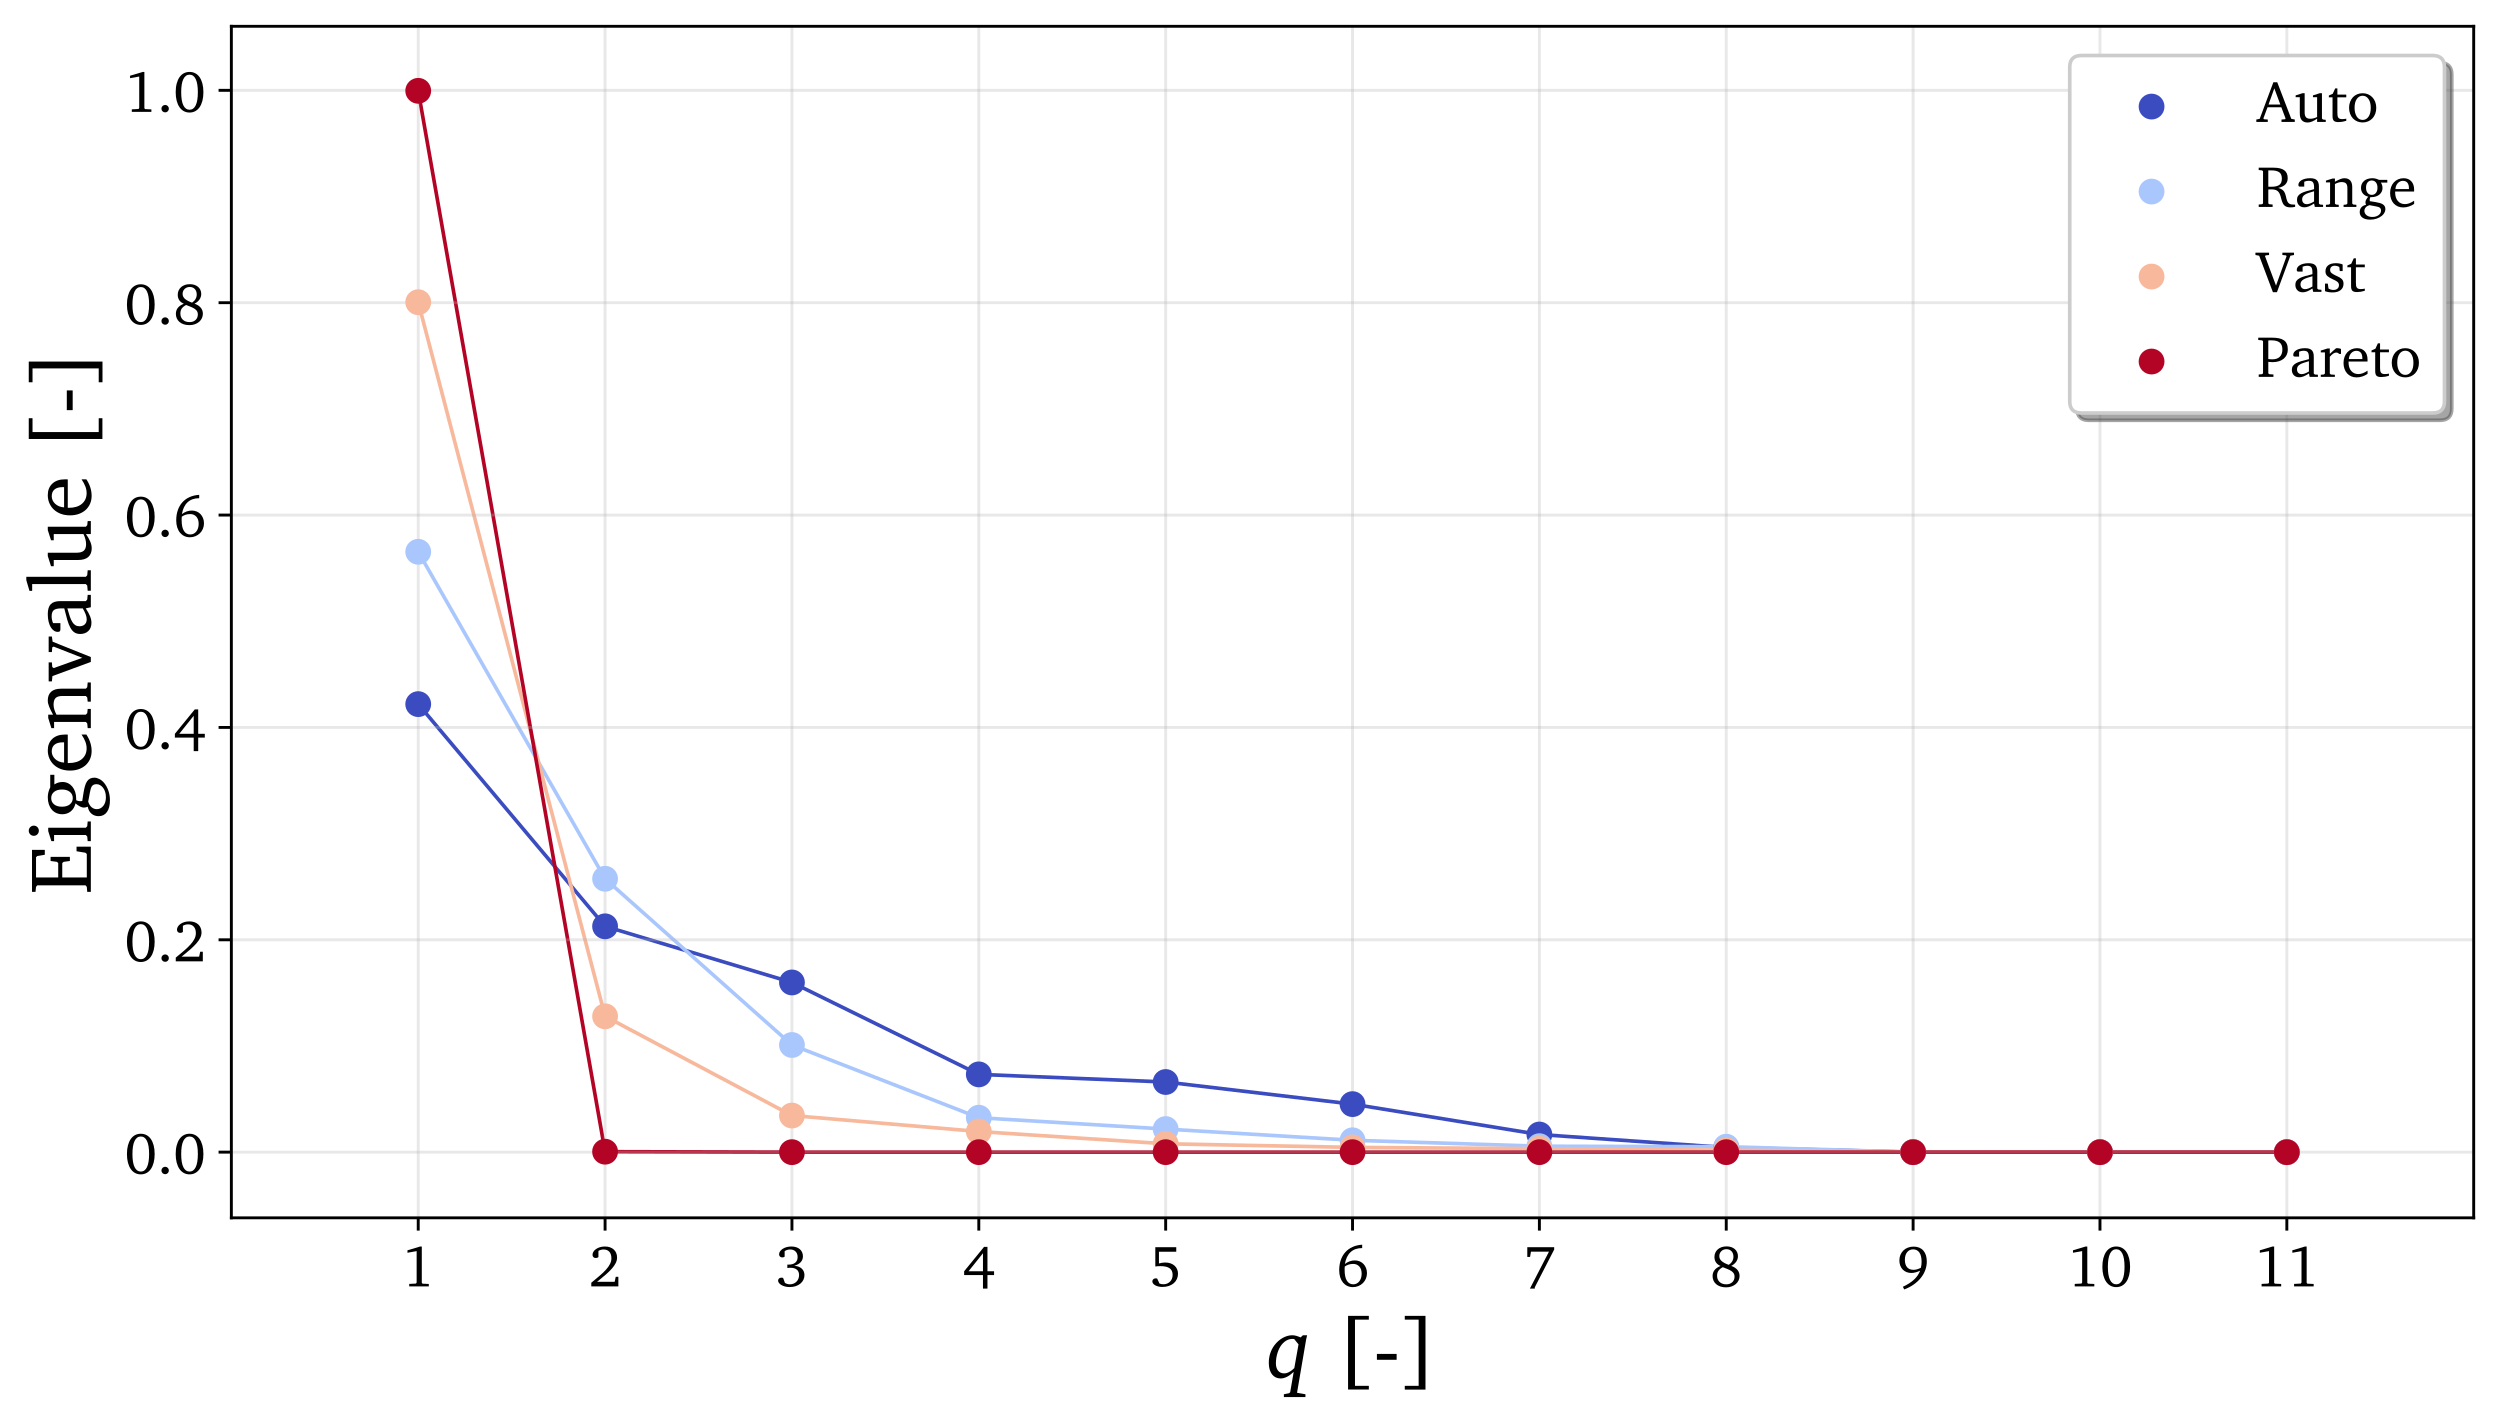 <?xml version="1.0" encoding="utf-8" standalone="no"?>
<!DOCTYPE svg PUBLIC "-//W3C//DTD SVG 1.1//EN"
  "http://www.w3.org/Graphics/SVG/1.1/DTD/svg11.dtd">
<!-- Created with matplotlib (https://matplotlib.org/) -->
<svg height="389.716pt" version="1.1" viewBox="0 0 684.331 389.716" width="684.331pt" xmlns="http://www.w3.org/2000/svg" xmlns:xlink="http://www.w3.org/1999/xlink">
 <defs>
  <style type="text/css">
*{stroke-linecap:butt;stroke-linejoin:round;}
  </style>
 </defs>
 <g id="figure_1">
  <g id="patch_1">
   <path d="M 0 389.716 
L 684.331 389.716 
L 684.331 0 
L 0 0 
z
" style="fill:#ffffff;"/>
  </g>
  <g id="axes_1">
   <g id="patch_2">
    <path d="M 63.331 333.36 
L 677.131 333.36 
L 677.131 7.2 
L 63.331 7.2 
z
" style="fill:#ffffff;"/>
   </g>
   <g id="line2d_1">
    <path clip-path="url(#p25106198e7)" d="M 114.481 192.741 
L 165.631 253.566 
L 216.781 268.931 
L 267.931 294.094 
L 319.081 296.182 
L 370.231 302.235 
L 421.381 310.556 
L 472.531 314.119 
L 523.681 315.373 
L 574.831 315.384 
L 625.981 315.384 
" style="fill:none;stroke:#3b4cc0;stroke-linecap:square;"/>
   </g>
   <g id="line2d_2">
    <path clip-path="url(#p25106198e7)" d="M 114.481 151.043 
L 165.631 240.551 
L 216.781 286.047 
L 267.931 305.954 
L 319.081 309.065 
L 370.231 312.13 
L 421.381 313.75 
L 472.531 313.891 
L 523.681 315.369 
L 574.831 315.384 
L 625.981 315.384 
" style="fill:none;stroke:#aac7fd;stroke-linecap:square;"/>
   </g>
   <g id="line2d_3">
    <path clip-path="url(#p25106198e7)" d="M 114.481 82.727 
L 165.631 278.197 
L 216.781 305.36 
L 267.931 309.741 
L 319.081 313.094 
L 370.231 314.076 
L 421.381 314.428 
L 472.531 314.819 
L 523.681 315.355 
L 574.831 315.384 
L 625.981 315.384 
" style="fill:none;stroke:#f7b89c;stroke-linecap:square;"/>
   </g>
   <g id="line2d_4">
    <path clip-path="url(#p25106198e7)" d="M 114.481 24.861 
L 165.631 315.252 
L 216.781 315.383 
L 267.931 315.383 
L 319.081 315.384 
L 370.231 315.384 
L 421.381 315.384 
L 472.531 315.384 
L 523.681 315.384 
L 574.831 315.384 
L 625.981 315.384 
" style="fill:none;stroke:#b40426;stroke-linecap:square;"/>
   </g>
   <g id="matplotlib.axis_1">
    <g id="xtick_1">
     <g id="line2d_5">
      <path clip-path="url(#p25106198e7)" d="M 114.481 333.36 
L 114.481 7.2 
" style="fill:none;stroke:#b0b0b0;stroke-linecap:square;stroke-opacity:0.3;stroke-width:0.8;"/>
     </g>
     <g id="line2d_6">
      <defs>
       <path d="M 0 0 
L 0 3.5 
" id="m69556cbf45" style="stroke:#000000;stroke-width:0.8;"/>
      </defs>
      <g>
       <use style="stroke:#000000;stroke-width:0.8;" x="114.481" xlink:href="#m69556cbf45" y="333.36"/>
      </g>
     </g>
     <g id="text_1">
      <!-- 1 -->
      <defs>
       <path d="M 33.906 68.297 
L 33.906 6.203 
L 35.094 4.703 
L 45.906 4.203 
L 45.906 0 
L 12.406 0 
L 12.406 4.297 
L 23.906 4.906 
L 25.094 6.594 
L 25.094 60.406 
L 9.406 57.594 
L 9.406 61.797 
L 31.094 68.297 
z
" id="Charter-49"/>
      </defs>
      <g transform="translate(110.034 352.135)scale(0.16 -0.16)">
       <use xlink:href="#Charter-49"/>
      </g>
     </g>
    </g>
    <g id="xtick_2">
     <g id="line2d_7">
      <path clip-path="url(#p25106198e7)" d="M 165.631 333.36 
L 165.631 7.2 
" style="fill:none;stroke:#b0b0b0;stroke-linecap:square;stroke-opacity:0.3;stroke-width:0.8;"/>
     </g>
     <g id="line2d_8">
      <g>
       <use style="stroke:#000000;stroke-width:0.8;" x="165.631" xlink:href="#m69556cbf45" y="333.36"/>
      </g>
     </g>
     <g id="text_2">
      <!-- 2 -->
      <defs>
       <path d="M 44.203 7.906 
L 46 16.406 
L 50.5 16.406 
L 50.5 0 
L 4.203 0 
L 4.203 6.297 
Q 12.406 13 18.797 18.5 
Q 25.203 24 29.594 28.953 
Q 34 33.906 36.297 38.547 
Q 38.594 43.203 38.594 48.094 
Q 38.594 55.297 35.094 59.25 
Q 31.594 63.203 25.297 63.203 
Q 23 63.203 20.844 62.641 
Q 18.703 62.094 16.406 60.797 
L 16.406 50.094 
Q 14.297 48.594 11.906 48.594 
Q 9.297 48.594 7.797 50.094 
Q 6.297 51.594 6.297 54.203 
Q 6.297 56.797 7.844 59.344 
Q 9.406 61.906 12.25 63.906 
Q 15.094 65.906 18.938 67.094 
Q 22.797 68.297 27.5 68.297 
Q 32.297 68.297 36.141 66.938 
Q 40 65.594 42.703 63.094 
Q 45.406 60.594 46.844 57.094 
Q 48.297 53.594 48.297 49.406 
Q 48.297 44.703 46.047 40.094 
Q 43.797 35.5 39.438 30.547 
Q 35.094 25.594 28.75 20.047 
Q 22.406 14.5 14.094 7.906 
z
" id="Charter-50"/>
      </defs>
      <g transform="translate(161.184 352.135)scale(0.16 -0.16)">
       <use xlink:href="#Charter-50"/>
      </g>
     </g>
    </g>
    <g id="xtick_3">
     <g id="line2d_9">
      <path clip-path="url(#p25106198e7)" d="M 216.781 333.36 
L 216.781 7.2 
" style="fill:none;stroke:#b0b0b0;stroke-linecap:square;stroke-opacity:0.3;stroke-width:0.8;"/>
     </g>
     <g id="line2d_10">
      <g>
       <use style="stroke:#000000;stroke-width:0.8;" x="216.781" xlink:href="#m69556cbf45" y="333.36"/>
      </g>
     </g>
     <g id="text_3">
      <!-- 3 -->
      <defs>
       <path d="M 31.703 35.297 
Q 40.094 34.703 44.641 30.391 
Q 49.203 26.094 49.203 19.203 
Q 49.203 15 47.391 11.297 
Q 45.594 7.594 42.297 4.844 
Q 39 2.094 34.344 0.5 
Q 29.703 -1.094 23.906 -1.094 
Q 19.406 -1.094 15.75 -0.094 
Q 12.094 0.906 9.5 2.5 
Q 6.906 4.094 5.5 6.047 
Q 4.094 8 4.094 9.906 
Q 4.094 12.094 5.688 13.547 
Q 7.297 15 9.703 15 
Q 11.297 15 12.703 14.5 
L 15.797 6 
Q 19.797 3.594 24.297 3.594 
Q 27.703 3.594 30.594 4.797 
Q 33.5 6 35.594 8.141 
Q 37.703 10.297 38.844 13.188 
Q 40 16.094 40 19.406 
Q 40 25.406 36.203 28.656 
Q 32.406 31.906 25.203 31.906 
Q 24 31.906 22.641 31.797 
Q 21.297 31.703 19.906 31.5 
L 19.906 37.406 
Q 20.406 37.406 20.953 37.344 
Q 21.5 37.297 22 37.297 
Q 29.594 37.297 33.547 40.688 
Q 37.5 44.094 37.5 50.203 
Q 37.5 56.203 34.047 59.703 
Q 30.594 63.203 24.797 63.203 
Q 19.5 63.203 15.297 60.297 
L 15.297 50.906 
Q 13.594 49.594 11.203 49.594 
Q 8.797 49.594 7.297 51.094 
Q 5.797 52.594 5.797 55 
Q 5.797 57.5 7.344 59.844 
Q 8.906 62.203 11.656 64.094 
Q 14.406 66 18.297 67.141 
Q 22.203 68.297 26.906 68.297 
Q 31.406 68.297 35.047 67.094 
Q 38.703 65.906 41.25 63.703 
Q 43.797 61.5 45.188 58.391 
Q 46.594 55.297 46.594 51.5 
Q 46.594 45.703 42.844 41.547 
Q 39.094 37.406 31.703 35.297 
z
" id="Charter-51"/>
      </defs>
      <g transform="translate(212.334 352.135)scale(0.16 -0.16)">
       <use xlink:href="#Charter-51"/>
      </g>
     </g>
    </g>
    <g id="xtick_4">
     <g id="line2d_11">
      <path clip-path="url(#p25106198e7)" d="M 267.931 333.36 
L 267.931 7.2 
" style="fill:none;stroke:#b0b0b0;stroke-linecap:square;stroke-opacity:0.3;stroke-width:0.8;"/>
     </g>
     <g id="line2d_12">
      <g>
       <use style="stroke:#000000;stroke-width:0.8;" x="267.931" xlink:href="#m69556cbf45" y="333.36"/>
      </g>
     </g>
     <g id="text_4">
      <!-- 4 -->
      <defs>
       <path d="M 42.594 67.703 
L 42.594 25.906 
L 53.906 25.906 
L 53.906 19.406 
L 42.594 19.406 
L 42.594 -3.703 
L 34.906 -3.703 
L 34.906 19.406 
L 2.703 19.406 
L 2.703 25.906 
L 36.797 67.703 
z
M 10.203 25.906 
L 34.906 25.906 
L 34.906 56.797 
z
" id="Charter-52"/>
      </defs>
      <g transform="translate(263.484 352.135)scale(0.16 -0.16)">
       <use xlink:href="#Charter-52"/>
      </g>
     </g>
    </g>
    <g id="xtick_5">
     <g id="line2d_13">
      <path clip-path="url(#p25106198e7)" d="M 319.081 333.36 
L 319.081 7.2 
" style="fill:none;stroke:#b0b0b0;stroke-linecap:square;stroke-opacity:0.3;stroke-width:0.8;"/>
     </g>
     <g id="line2d_14">
      <g>
       <use style="stroke:#000000;stroke-width:0.8;" x="319.081" xlink:href="#m69556cbf45" y="333.36"/>
      </g>
     </g>
     <g id="text_5">
      <!-- 5 -->
      <defs>
       <path d="M 45.906 67.094 
L 45.906 59.297 
L 16.297 59.297 
L 16.297 39.297 
Q 22 40.906 27 40.906 
Q 32 40.906 36.047 39.5 
Q 40.094 38.094 42.938 35.547 
Q 45.797 33 47.344 29.5 
Q 48.906 26 48.906 21.703 
Q 48.906 16.906 47.047 12.75 
Q 45.203 8.594 41.703 5.547 
Q 38.203 2.5 33.25 0.797 
Q 28.297 -0.906 22.203 -0.906 
Q 18.297 -0.906 15.141 -0.094 
Q 12 0.703 9.75 2 
Q 7.5 3.297 6.25 5 
Q 5 6.703 5 8.5 
Q 5 10.797 6.594 12.297 
Q 8.203 13.797 10.797 13.797 
Q 11.703 13.797 13.203 13.5 
L 17.203 4.906 
Q 20.5 3.703 23.906 3.703 
Q 27.406 3.703 30.297 4.891 
Q 33.203 6.094 35.297 8.188 
Q 37.406 10.297 38.547 13.25 
Q 39.703 16.203 39.703 19.703 
Q 39.703 27.5 34.547 31.094 
Q 29.406 34.703 18.906 34.703 
Q 13.406 34.703 10.094 34.094 
L 10.094 67.094 
z
" id="Charter-53"/>
      </defs>
      <g transform="translate(314.634 352.135)scale(0.16 -0.16)">
       <use xlink:href="#Charter-53"/>
      </g>
     </g>
    </g>
    <g id="xtick_6">
     <g id="line2d_15">
      <path clip-path="url(#p25106198e7)" d="M 370.231 333.36 
L 370.231 7.2 
" style="fill:none;stroke:#b0b0b0;stroke-linecap:square;stroke-opacity:0.3;stroke-width:0.8;"/>
     </g>
     <g id="line2d_16">
      <g>
       <use style="stroke:#000000;stroke-width:0.8;" x="370.231" xlink:href="#m69556cbf45" y="333.36"/>
      </g>
     </g>
     <g id="text_6">
      <!-- 6 -->
      <defs>
       <path d="M 44.297 65.594 
L 44 65.594 
Q 31.906 65.594 24.453 58.688 
Q 17 51.797 14.703 38.406 
Q 22.594 44.5 31.703 44.5 
Q 36.203 44.5 40 42.891 
Q 43.797 41.297 46.547 38.391 
Q 49.297 35.5 50.891 31.5 
Q 52.5 27.5 52.5 22.703 
Q 52.5 17.594 50.641 13.25 
Q 48.797 8.906 45.547 5.703 
Q 42.297 2.5 37.844 0.641 
Q 33.406 -1.203 28.297 -1.203 
Q 23.203 -1.203 18.953 0.797 
Q 14.703 2.797 11.594 6.5 
Q 8.5 10.203 6.75 15.547 
Q 5 20.906 5 27.703 
Q 5 37.297 7.703 45.094 
Q 10.406 52.906 15.453 58.547 
Q 20.5 64.203 27.797 67.5 
Q 35.094 70.797 44.297 71.406 
z
M 14.5 34 
Q 14.297 32.406 14.297 30.844 
Q 14.297 29.297 14.297 27.906 
Q 14.297 15.906 18.141 9.75 
Q 22 3.594 29.094 3.594 
Q 32.203 3.594 34.844 4.938 
Q 37.5 6.297 39.391 8.688 
Q 41.297 11.094 42.344 14.438 
Q 43.406 17.797 43.406 21.797 
Q 43.406 29.594 39.406 34.047 
Q 35.406 38.5 29 38.5 
Q 20.594 38.5 14.5 34 
z
" id="Charter-54"/>
      </defs>
      <g transform="translate(365.784 352.135)scale(0.16 -0.16)">
       <use xlink:href="#Charter-54"/>
      </g>
     </g>
    </g>
    <g id="xtick_7">
     <g id="line2d_17">
      <path clip-path="url(#p25106198e7)" d="M 421.381 333.36 
L 421.381 7.2 
" style="fill:none;stroke:#b0b0b0;stroke-linecap:square;stroke-opacity:0.3;stroke-width:0.8;"/>
     </g>
     <g id="line2d_18">
      <g>
       <use style="stroke:#000000;stroke-width:0.8;" x="421.381" xlink:href="#m69556cbf45" y="333.36"/>
      </g>
     </g>
     <g id="text_7">
      <!-- 7 -->
      <defs>
       <path d="M 53.094 67.094 
L 53.094 63.094 
L 19.906 -1.5 
L 19.906 -3.703 
L 11.594 -3.703 
L 44.203 59.5 
L 13.406 59.5 
L 11.797 50.406 
L 7.094 50.406 
L 7.094 67.094 
z
" id="Charter-55"/>
      </defs>
      <g transform="translate(416.934 352.135)scale(0.16 -0.16)">
       <use xlink:href="#Charter-55"/>
      </g>
     </g>
    </g>
    <g id="xtick_8">
     <g id="line2d_19">
      <path clip-path="url(#p25106198e7)" d="M 472.531 333.36 
L 472.531 7.2 
" style="fill:none;stroke:#b0b0b0;stroke-linecap:square;stroke-opacity:0.3;stroke-width:0.8;"/>
     </g>
     <g id="line2d_20">
      <g>
       <use style="stroke:#000000;stroke-width:0.8;" x="472.531" xlink:href="#m69556cbf45" y="333.36"/>
      </g>
     </g>
     <g id="text_8">
      <!-- 8 -->
      <defs>
       <path d="M 32.094 36.906 
Q 36 39.5 38.047 43.094 
Q 40.094 46.703 40.094 50.703 
Q 40.094 56.703 36.797 60.203 
Q 33.5 63.703 28 63.703 
Q 25.406 63.703 23.203 62.797 
Q 21 61.906 19.344 60.297 
Q 17.703 58.703 16.797 56.547 
Q 15.906 54.406 15.906 51.906 
Q 15.906 46.906 19.906 43.344 
Q 23.906 39.797 32.094 36.906 
z
M 36.297 35.094 
Q 43.406 32.594 47 28.188 
Q 50.594 23.797 50.594 17.906 
Q 50.594 13.906 48.938 10.344 
Q 47.297 6.797 44.25 4.141 
Q 41.203 1.5 36.953 -0.047 
Q 32.703 -1.594 27.5 -1.594 
Q 22.094 -1.594 17.797 -0.141 
Q 13.5 1.297 10.547 3.844 
Q 7.594 6.406 6 9.953 
Q 4.406 13.5 4.406 17.703 
Q 4.406 29.703 18.094 35 
Q 7.594 39.406 7.594 50.406 
Q 7.594 54.406 9.094 57.703 
Q 10.594 61 13.297 63.391 
Q 16 65.797 19.797 67.141 
Q 23.594 68.5 28.297 68.5 
Q 32.797 68.5 36.391 67.25 
Q 40 66 42.547 63.75 
Q 45.094 61.5 46.438 58.391 
Q 47.797 55.297 47.797 51.703 
Q 47.797 46.703 44.844 42.344 
Q 41.906 38 36.297 35.094 
z
M 21.906 32.906 
Q 16.797 30.203 14.438 26.797 
Q 12.094 23.406 12.094 18.297 
Q 12.094 11.703 16.344 7.641 
Q 20.594 3.594 27.797 3.594 
Q 34.297 3.594 38.141 7.25 
Q 42 10.906 42 16.906 
Q 42 19.906 40.75 22.047 
Q 39.5 24.203 37 26 
Q 34.5 27.797 30.703 29.391 
Q 26.906 31 21.906 32.906 
z
" id="Charter-56"/>
      </defs>
      <g transform="translate(468.084 352.135)scale(0.16 -0.16)">
       <use xlink:href="#Charter-56"/>
      </g>
     </g>
    </g>
    <g id="xtick_9">
     <g id="line2d_21">
      <path clip-path="url(#p25106198e7)" d="M 523.681 333.36 
L 523.681 7.2 
" style="fill:none;stroke:#b0b0b0;stroke-linecap:square;stroke-opacity:0.3;stroke-width:0.8;"/>
     </g>
     <g id="line2d_22">
      <g>
       <use style="stroke:#000000;stroke-width:0.8;" x="523.681" xlink:href="#m69556cbf45" y="333.36"/>
      </g>
     </g>
     <g id="text_9">
      <!-- 9 -->
      <defs>
       <path d="M 41.094 31.906 
Q 42.297 37.094 42.297 42 
Q 42.297 52.594 38.5 58 
Q 34.703 63.406 27.797 63.406 
Q 21.594 63.406 17.641 58.656 
Q 13.703 53.906 13.703 45.594 
Q 13.703 37.203 17.5 32.797 
Q 21.297 28.406 28.5 28.406 
Q 34.297 28.406 41.094 31.906 
z
M 10.297 -0.594 
Q 21.906 4.797 29.203 11.5 
Q 36.5 18.203 39.797 26.906 
Q 31.406 23 24.797 23 
Q 20.297 23 16.5 24.547 
Q 12.703 26.094 10 28.891 
Q 7.297 31.703 5.797 35.641 
Q 4.297 39.594 4.297 44.5 
Q 4.297 49.703 6.094 54 
Q 7.906 58.297 11.094 61.438 
Q 14.297 64.594 18.797 66.344 
Q 23.297 68.094 28.703 68.094 
Q 39.297 68.094 45.25 61.344 
Q 51.203 54.594 51.203 42.5 
Q 51.203 35.094 48.641 28.047 
Q 46.094 21 41.141 14.797 
Q 36.203 8.594 29.047 3.438 
Q 21.906 -1.703 12.594 -5.203 
z
" id="Charter-57"/>
      </defs>
      <g transform="translate(519.234 352.135)scale(0.16 -0.16)">
       <use xlink:href="#Charter-57"/>
      </g>
     </g>
    </g>
    <g id="xtick_10">
     <g id="line2d_23">
      <path clip-path="url(#p25106198e7)" d="M 574.831 333.36 
L 574.831 7.2 
" style="fill:none;stroke:#b0b0b0;stroke-linecap:square;stroke-opacity:0.3;stroke-width:0.8;"/>
     </g>
     <g id="line2d_24">
      <g>
       <use style="stroke:#000000;stroke-width:0.8;" x="574.831" xlink:href="#m69556cbf45" y="333.36"/>
      </g>
     </g>
     <g id="text_10">
      <!-- 10 -->
      <defs>
       <path d="M 27.797 68.297 
Q 33.203 68.297 37.547 66 
Q 41.906 63.703 45 59.25 
Q 48.094 54.797 49.797 48.344 
Q 51.5 41.906 51.5 33.594 
Q 51.5 25.297 49.797 18.844 
Q 48.094 12.406 45 7.953 
Q 41.906 3.5 37.547 1.141 
Q 33.203 -1.203 27.797 -1.203 
Q 22.406 -1.203 18.047 1.141 
Q 13.703 3.5 10.594 7.953 
Q 7.5 12.406 5.797 18.844 
Q 4.094 25.297 4.094 33.594 
Q 4.094 41.906 5.797 48.344 
Q 7.5 54.797 10.594 59.25 
Q 13.703 63.703 18.047 66 
Q 22.406 68.297 27.797 68.297 
z
M 27.797 63.594 
Q 20.906 63.594 17.203 56.047 
Q 13.5 48.5 13.5 33.5 
Q 13.5 18.594 17.203 11.094 
Q 20.906 3.594 27.797 3.594 
Q 34.703 3.594 38.344 11.141 
Q 42 18.703 42 33.594 
Q 42 48.5 38.344 56.047 
Q 34.703 63.594 27.797 63.594 
z
" id="Charter-48"/>
      </defs>
      <g transform="translate(565.936 352.135)scale(0.16 -0.16)">
       <use xlink:href="#Charter-49"/>
       <use x="55.6" xlink:href="#Charter-48"/>
      </g>
     </g>
    </g>
    <g id="xtick_11">
     <g id="line2d_25">
      <path clip-path="url(#p25106198e7)" d="M 625.981 333.36 
L 625.981 7.2 
" style="fill:none;stroke:#b0b0b0;stroke-linecap:square;stroke-opacity:0.3;stroke-width:0.8;"/>
     </g>
     <g id="line2d_26">
      <g>
       <use style="stroke:#000000;stroke-width:0.8;" x="625.981" xlink:href="#m69556cbf45" y="333.36"/>
      </g>
     </g>
     <g id="text_11">
      <!-- 11 -->
      <g transform="translate(617.086 352.135)scale(0.16 -0.16)">
       <use xlink:href="#Charter-49"/>
       <use x="55.6" xlink:href="#Charter-49"/>
      </g>
     </g>
    </g>
    <g id="text_12">
     <!-- $q$ [-] -->
     <defs>
      <path d="M 41.406 48.703 
L 38.797 46.203 
C 35.406 47.703 32.203 48.703 29.297 48.703 
C 22.203 48.703 14.5 44.594 9.094 37.5 
C 4.797 31.906 2.5 25 2.5 17.203 
C 2.5 6 7.797 -0.594 16 -0.594 
C 20.703 -0.594 25.594 1.906 30.906 6.906 
L 26.906 -16.203 
L 25.797 -17.406 
L 19.703 -18.594 
L 19.703 -21.797 
L 44.297 -21.797 
L 44.297 -18.594 
L 34.703 -16.906 
L 45.094 43.906 
C 45.297 45.203 45.703 46.703 46.203 48.703 
z
M 31.406 44.406 
L 36.406 38.297 
L 31.594 11.203 
C 27.5 7.203 23.703 5.203 19.906 5.203 
C 14.203 5.203 10.594 9.5 10.594 16.703 
C 10.594 25.297 13.594 33.594 17.297 38.094 
C 20.906 42.406 24.906 44.5 29.406 44.5 
C 30.094 44.5 30.703 44.5 31.406 44.406 
z
" id="Charter-Italic-113"/>
      <path id="Charter-32"/>
      <path d="M 37.594 70.797 
L 37.594 66.5 
L 21.797 66.5 
L 21.797 -9 
L 37.594 -9 
L 37.594 -13.203 
L 13.906 -13.203 
L 13.906 70.797 
z
" id="Charter-91"/>
      <path d="M 27.203 27.406 
L 27.203 20.703 
L 4.703 20.703 
L 4.703 27.406 
z
" id="Charter-45"/>
      <path d="M 28.203 70.797 
L 28.203 -13.297 
L 4.594 -13.297 
L 4.594 -9 
L 20.406 -9 
L 20.406 66.5 
L 4.594 66.5 
L 4.594 70.797 
z
" id="Charter-93"/>
     </defs>
     <g transform="translate(346.711 377.236)scale(0.24 -0.24)">
      <use transform="translate(0 0.203)" xlink:href="#Charter-Italic-113"/>
      <use transform="translate(51.2 0.203)" xlink:href="#Charter-32"/>
      <use transform="translate(79 0.203)" xlink:href="#Charter-91"/>
      <use transform="translate(121.1 0.203)" xlink:href="#Charter-45"/>
      <use transform="translate(153 0.203)" xlink:href="#Charter-93"/>
     </g>
    </g>
   </g>
   <g id="matplotlib.axis_2">
    <g id="ytick_1">
     <g id="line2d_27">
      <path clip-path="url(#p25106198e7)" d="M 63.331 315.384 
L 677.131 315.384 
" style="fill:none;stroke:#b0b0b0;stroke-linecap:square;stroke-opacity:0.3;stroke-width:0.8;"/>
     </g>
     <g id="line2d_28">
      <defs>
       <path d="M 0 0 
L -3.5 0 
" id="m92a13530c7" style="stroke:#000000;stroke-width:0.8;"/>
      </defs>
      <g>
       <use style="stroke:#000000;stroke-width:0.8;" x="63.331" xlink:href="#m92a13530c7" y="315.384"/>
      </g>
     </g>
     <g id="text_13">
      <!-- 0.0 -->
      <defs>
       <path d="M 13.906 11.797 
Q 16.5 11.797 18.344 9.938 
Q 20.203 8.094 20.203 5.406 
Q 20.203 2.797 18.344 0.938 
Q 16.5 -0.906 13.906 -0.906 
Q 11.297 -0.906 9.391 0.891 
Q 7.5 2.703 7.5 5.406 
Q 7.5 8.094 9.391 9.938 
Q 11.297 11.797 13.906 11.797 
z
" id="Charter-46"/>
      </defs>
      <g transform="translate(34.094 321.271)scale(0.16 -0.16)">
       <use xlink:href="#Charter-48"/>
       <use x="55.6" xlink:href="#Charter-46"/>
       <use x="83.4" xlink:href="#Charter-48"/>
      </g>
     </g>
    </g>
    <g id="ytick_2">
     <g id="line2d_29">
      <path clip-path="url(#p25106198e7)" d="M 63.331 257.253 
L 677.131 257.253 
" style="fill:none;stroke:#b0b0b0;stroke-linecap:square;stroke-opacity:0.3;stroke-width:0.8;"/>
     </g>
     <g id="line2d_30">
      <g>
       <use style="stroke:#000000;stroke-width:0.8;" x="63.331" xlink:href="#m92a13530c7" y="257.253"/>
      </g>
     </g>
     <g id="text_14">
      <!-- 0.2 -->
      <g transform="translate(34.094 263.14)scale(0.16 -0.16)">
       <use xlink:href="#Charter-48"/>
       <use x="55.6" xlink:href="#Charter-46"/>
       <use x="83.4" xlink:href="#Charter-50"/>
      </g>
     </g>
    </g>
    <g id="ytick_3">
     <g id="line2d_31">
      <path clip-path="url(#p25106198e7)" d="M 63.331 199.121 
L 677.131 199.121 
" style="fill:none;stroke:#b0b0b0;stroke-linecap:square;stroke-opacity:0.3;stroke-width:0.8;"/>
     </g>
     <g id="line2d_32">
      <g>
       <use style="stroke:#000000;stroke-width:0.8;" x="63.331" xlink:href="#m92a13530c7" y="199.121"/>
      </g>
     </g>
     <g id="text_15">
      <!-- 0.4 -->
      <g transform="translate(34.094 205.009)scale(0.16 -0.16)">
       <use xlink:href="#Charter-48"/>
       <use x="55.6" xlink:href="#Charter-46"/>
       <use x="83.4" xlink:href="#Charter-52"/>
      </g>
     </g>
    </g>
    <g id="ytick_4">
     <g id="line2d_33">
      <path clip-path="url(#p25106198e7)" d="M 63.331 140.99 
L 677.131 140.99 
" style="fill:none;stroke:#b0b0b0;stroke-linecap:square;stroke-opacity:0.3;stroke-width:0.8;"/>
     </g>
     <g id="line2d_34">
      <g>
       <use style="stroke:#000000;stroke-width:0.8;" x="63.331" xlink:href="#m92a13530c7" y="140.99"/>
      </g>
     </g>
     <g id="text_16">
      <!-- 0.6 -->
      <g transform="translate(34.094 146.877)scale(0.16 -0.16)">
       <use xlink:href="#Charter-48"/>
       <use x="55.6" xlink:href="#Charter-46"/>
       <use x="83.4" xlink:href="#Charter-54"/>
      </g>
     </g>
    </g>
    <g id="ytick_5">
     <g id="line2d_35">
      <path clip-path="url(#p25106198e7)" d="M 63.331 82.859 
L 677.131 82.859 
" style="fill:none;stroke:#b0b0b0;stroke-linecap:square;stroke-opacity:0.3;stroke-width:0.8;"/>
     </g>
     <g id="line2d_36">
      <g>
       <use style="stroke:#000000;stroke-width:0.8;" x="63.331" xlink:href="#m92a13530c7" y="82.859"/>
      </g>
     </g>
     <g id="text_17">
      <!-- 0.8 -->
      <g transform="translate(34.094 88.746)scale(0.16 -0.16)">
       <use xlink:href="#Charter-48"/>
       <use x="55.6" xlink:href="#Charter-46"/>
       <use x="83.4" xlink:href="#Charter-56"/>
      </g>
     </g>
    </g>
    <g id="ytick_6">
     <g id="line2d_37">
      <path clip-path="url(#p25106198e7)" d="M 63.331 24.727 
L 677.131 24.727 
" style="fill:none;stroke:#b0b0b0;stroke-linecap:square;stroke-opacity:0.3;stroke-width:0.8;"/>
     </g>
     <g id="line2d_38">
      <g>
       <use style="stroke:#000000;stroke-width:0.8;" x="63.331" xlink:href="#m92a13530c7" y="24.727"/>
      </g>
     </g>
     <g id="text_18">
      <!-- 1.0 -->
      <g transform="translate(34.094 30.615)scale(0.16 -0.16)">
       <use xlink:href="#Charter-49"/>
       <use x="55.6" xlink:href="#Charter-46"/>
       <use x="83.4" xlink:href="#Charter-48"/>
      </g>
     </g>
    </g>
    <g id="text_19">
     <!-- Eigenvalue [-] -->
     <defs>
      <path d="M 3.297 4.094 
L 9 4.594 
L 10.703 6 
L 10.703 61.094 
L 9 62.5 
L 3.297 63.094 
L 3.297 67.094 
L 51.203 67.094 
L 51.203 52.5 
L 45.594 52.5 
L 44.203 61 
L 42.797 62.5 
L 19.703 62.5 
L 19.703 37.203 
L 36.094 37.203 
L 37.5 38.594 
L 38.5 45.906 
L 43.203 45.906 
L 43.203 23.906 
L 38.5 23.906 
L 37.5 31.094 
L 36.094 32.594 
L 19.703 32.594 
L 19.703 4.594 
L 46.5 4.594 
L 47.906 6.203 
L 49.594 16.297 
L 54.797 16.297 
L 54.797 0 
L 3.297 0 
z
" id="Charter-69"/>
      <path d="M 15.406 70.797 
Q 17.797 70.797 19.5 69.094 
Q 21.203 67.406 21.203 65 
Q 21.203 62.594 19.5 60.938 
Q 17.797 59.297 15.406 59.297 
Q 13 59.297 11.297 60.938 
Q 9.594 62.594 9.594 65 
Q 9.594 67.5 11.297 69.141 
Q 13 70.797 15.406 70.797 
z
M 18.797 48.594 
L 18.797 5.703 
L 20.594 4.094 
L 26 3.594 
L 26 0 
L 3.5 0 
L 3.5 3.594 
L 8.797 4.094 
L 10.5 5.703 
L 10.5 41.906 
L 3.5 41.906 
L 3.5 45 
L 15 48.594 
z
" id="Charter-105"/>
      <path d="M 51.203 46.297 
L 51.203 41.594 
L 40.203 41.594 
Q 43 37.297 43 32.297 
Q 43 29 41.641 26.141 
Q 40.297 23.297 37.797 21.188 
Q 35.297 19.094 31.75 17.891 
Q 28.203 16.703 23.906 16.703 
L 22.203 16.703 
Q 21.094 14.5 21.094 12.203 
Q 21.094 11.797 21.141 11.188 
Q 21.203 10.594 21.297 9.797 
L 30.906 8.297 
Q 35.297 7.594 38.5 6.641 
Q 41.703 5.703 43.797 4.25 
Q 45.906 2.797 46.906 0.797 
Q 47.906 -1.203 47.906 -4 
Q 47.906 -6.797 46.344 -9.797 
Q 44.797 -12.797 41.906 -15.203 
Q 37.906 -18.406 32.844 -20.094 
Q 27.797 -21.797 22.094 -21.797 
Q 13.406 -21.797 8.703 -18.344 
Q 4 -14.906 4 -8.906 
Q 4 -4.094 6.844 -0.75 
Q 9.703 2.594 14.797 3.5 
Q 13.797 5.797 13.797 8 
Q 13.797 11.797 18.594 17.5 
Q 12.797 18.797 9.5 22.844 
Q 6.203 26.906 6.203 32.594 
Q 6.203 36.203 7.547 39.25 
Q 8.906 42.297 11.453 44.5 
Q 14 46.703 17.594 47.891 
Q 21.203 49.094 25.594 49.094 
Q 31.297 49.094 36.906 46.297 
z
M 24.594 45.203 
Q 20.203 45.203 17.5 41.953 
Q 14.797 38.703 14.797 32.906 
Q 14.797 27.203 17.5 23.891 
Q 20.203 20.594 24.594 20.594 
Q 29 20.594 31.703 23.891 
Q 34.406 27.203 34.406 32.906 
Q 34.406 38.594 31.703 41.891 
Q 29 45.203 24.594 45.203 
z
M 20.594 3 
Q 16.406 1.703 14.203 -0.891 
Q 12 -3.5 12 -6.797 
Q 12 -11.203 15.703 -14.203 
Q 19.406 -17.203 25.594 -17.203 
Q 28.906 -17.203 31.656 -16.344 
Q 34.406 -15.5 36.344 -14 
Q 38.297 -12.5 39.391 -10.594 
Q 40.5 -8.703 40.5 -6.594 
Q 40.5 -4.594 39.891 -3.297 
Q 39.297 -2 38.047 -1.141 
Q 36.797 -0.297 34.844 0.203 
Q 32.906 0.703 30.297 1.203 
z
" id="Charter-103"/>
      <path d="M 44.797 5.094 
Q 40.297 2.094 35.547 0.594 
Q 30.797 -0.906 26 -0.906 
Q 21 -0.906 16.891 0.891 
Q 12.797 2.703 9.891 5.891 
Q 7 9.094 5.344 13.641 
Q 3.703 18.203 3.703 23.703 
Q 3.703 29.406 5.391 34.047 
Q 7.094 38.703 10.188 42.047 
Q 13.297 45.406 17.547 47.25 
Q 21.797 49.094 26.797 49.094 
Q 35 49.094 39.891 43.891 
Q 44.797 38.703 44.797 29.406 
Q 44.797 28.594 44.797 27.844 
Q 44.797 27.094 44.703 26.297 
L 12.297 26.297 
L 12.297 25.203 
Q 12.297 15.5 16.891 10.141 
Q 21.5 4.797 29.094 4.797 
Q 32.906 4.797 36.703 6.25 
Q 40.5 7.703 44.797 10.594 
z
M 35.906 32.094 
Q 35.906 38.203 33.25 41.391 
Q 30.594 44.594 25.5 44.594 
Q 23.094 44.594 20.891 43.594 
Q 18.703 42.594 16.953 40.75 
Q 15.203 38.906 14.094 36.297 
Q 13 33.703 12.797 30.5 
L 35.906 30.5 
z
" id="Charter-101"/>
      <path d="M 3 3.594 
L 8.406 4.094 
L 10.094 5.703 
L 10.094 41.906 
L 3 41.906 
L 3 45 
L 14.594 48.594 
L 18.406 48.594 
L 18.406 43.094 
Q 23.5 45.906 27.391 47.5 
Q 31.297 49.094 34.5 49.094 
Q 41.094 49.094 44.547 45.25 
Q 48 41.406 48 33.906 
L 48 5.703 
L 49.703 4.094 
L 55.094 3.594 
L 55.094 0 
L 33.203 0 
L 33.203 3.594 
L 38 4.094 
L 39.703 5.703 
L 39.703 32.203 
Q 39.703 37.703 37.453 40.094 
Q 35.203 42.5 29.594 42.5 
Q 24.797 42.5 18.406 39.203 
L 18.406 5.703 
L 20.094 4.094 
L 24.906 3.594 
L 24.906 0 
L 3 0 
z
" id="Charter-110"/>
      <path d="M 21.203 48.094 
L 21.203 44.406 
L 15.906 44 
L 14.703 42.406 
L 26.406 9.703 
L 39.203 42.406 
L 38.406 44 
L 33 44.406 
L 33 48.094 
L 50.703 48.094 
L 50.703 44.406 
L 44.797 43.594 
L 27.297 0 
L 21.703 0 
L 5.594 43.797 
L -0.5 44.406 
L -0.5 48.094 
z
" id="Charter-118"/>
      <path d="M 33.406 5.797 
Q 28.594 2.594 24.594 0.938 
Q 20.594 -0.703 17 -0.703 
Q 11 -0.703 7.594 2.844 
Q 4.203 6.406 4.203 12.094 
Q 4.203 16 5.953 18.641 
Q 7.703 21.297 11.297 23.297 
Q 14.906 25.297 20.406 26.891 
Q 25.906 28.5 33.406 30.297 
L 33.406 33.5 
Q 33.406 39.5 31.5 42.094 
Q 29.594 44.703 24.203 44.703 
Q 20.5 44.703 16.594 43.094 
L 16.594 34.703 
L 9.703 34.703 
Q 8 34.703 7.297 35.344 
Q 6.594 36 6.594 37.797 
Q 6.594 40.094 8 42.141 
Q 9.406 44.203 12 45.75 
Q 14.594 47.297 18.344 48.188 
Q 22.094 49.094 26.797 49.094 
Q 34.703 49.094 38.203 45.688 
Q 41.703 42.297 41.703 34.703 
L 41.703 5.703 
L 43.5 4.094 
L 48.797 3.594 
L 48.797 0 
L 34.703 0 
z
M 33.406 26.797 
Q 28.094 25.297 24.25 24 
Q 20.406 22.703 17.906 21.141 
Q 15.406 19.594 14.203 17.594 
Q 13 15.594 13 12.906 
Q 13 9.203 15.094 6.953 
Q 17.203 4.703 21 4.703 
Q 23.5 4.703 26.547 5.844 
Q 29.594 7 33.406 9.203 
z
" id="Charter-97"/>
      <path d="M 2.797 3.594 
L 8.703 4.094 
L 10.406 5.703 
L 10.406 66.906 
L 2.703 66.906 
L 2.703 70 
L 14.906 73.594 
L 18.703 73.594 
L 18.703 5.703 
L 20.5 4.094 
L 26.203 3.594 
L 26.203 0 
L 2.797 0 
z
" id="Charter-108"/>
      <path d="M 18 49.094 
L 18 16 
Q 18 10.594 20.297 8 
Q 22.594 5.406 27.703 5.406 
Q 33.094 5.406 39.297 8.406 
L 39.297 42.297 
L 32.203 42.297 
L 32.203 45.406 
L 43.797 49.094 
L 47.594 49.094 
L 47.594 5.703 
L 49.406 4.094 
L 54.094 3.594 
L 54.094 0 
L 39.297 0 
L 39.297 5.594 
Q 34.797 2.406 30.797 0.703 
Q 26.797 -1 23.094 -1 
Q 16.594 -1 13.141 2.891 
Q 9.703 6.797 9.703 14.297 
L 9.703 42.297 
L 2.594 42.297 
L 2.594 45.406 
L 14.203 49.094 
z
" id="Charter-117"/>
     </defs>
     <g transform="translate(24.863 244.918)rotate(-90)scale(0.24 -0.24)">
      <use xlink:href="#Charter-69"/>
      <use x="57.6" xlink:href="#Charter-105"/>
      <use x="85.6" xlink:href="#Charter-103"/>
      <use x="137.9" xlink:href="#Charter-101"/>
      <use x="187" xlink:href="#Charter-110"/>
      <use x="243.8" xlink:href="#Charter-118"/>
      <use x="293.2" xlink:href="#Charter-97"/>
      <use x="343.9" xlink:href="#Charter-108"/>
      <use x="372.1" xlink:href="#Charter-117"/>
      <use x="429" xlink:href="#Charter-101"/>
      <use x="478.1" xlink:href="#Charter-32"/>
      <use x="505.9" xlink:href="#Charter-91"/>
      <use x="548" xlink:href="#Charter-45"/>
      <use x="579.9" xlink:href="#Charter-93"/>
     </g>
    </g>
   </g>
   <g id="PathCollection_1">
    <defs>
     <path d="M 0 3.536 
C 0.938 3.536 1.837 3.163 2.5 2.5 
C 3.163 1.837 3.536 0.938 3.536 0 
C 3.536 -0.938 3.163 -1.837 2.5 -2.5 
C 1.837 -3.163 0.938 -3.536 0 -3.536 
C -0.938 -3.536 -1.837 -3.163 -2.5 -2.5 
C -3.163 -1.837 -3.536 -0.938 -3.536 0 
C -3.536 0.938 -3.163 1.837 -2.5 2.5 
C -1.837 3.163 -0.938 3.536 0 3.536 
z
" id="C0_0_51fb50e65b"/>
    </defs>
    <g clip-path="url(#p25106198e7)">
     <use style="fill:#3b4cc0;" x="114.481" xlink:href="#C0_0_51fb50e65b" y="192.741"/>
    </g>
    <g clip-path="url(#p25106198e7)">
     <use style="fill:#3b4cc0;" x="165.631" xlink:href="#C0_0_51fb50e65b" y="253.566"/>
    </g>
    <g clip-path="url(#p25106198e7)">
     <use style="fill:#3b4cc0;" x="216.781" xlink:href="#C0_0_51fb50e65b" y="268.931"/>
    </g>
    <g clip-path="url(#p25106198e7)">
     <use style="fill:#3b4cc0;" x="267.931" xlink:href="#C0_0_51fb50e65b" y="294.094"/>
    </g>
    <g clip-path="url(#p25106198e7)">
     <use style="fill:#3b4cc0;" x="319.081" xlink:href="#C0_0_51fb50e65b" y="296.182"/>
    </g>
    <g clip-path="url(#p25106198e7)">
     <use style="fill:#3b4cc0;" x="370.231" xlink:href="#C0_0_51fb50e65b" y="302.235"/>
    </g>
    <g clip-path="url(#p25106198e7)">
     <use style="fill:#3b4cc0;" x="421.381" xlink:href="#C0_0_51fb50e65b" y="310.556"/>
    </g>
    <g clip-path="url(#p25106198e7)">
     <use style="fill:#3b4cc0;" x="472.531" xlink:href="#C0_0_51fb50e65b" y="314.119"/>
    </g>
    <g clip-path="url(#p25106198e7)">
     <use style="fill:#3b4cc0;" x="523.681" xlink:href="#C0_0_51fb50e65b" y="315.373"/>
    </g>
    <g clip-path="url(#p25106198e7)">
     <use style="fill:#3b4cc0;" x="574.831" xlink:href="#C0_0_51fb50e65b" y="315.384"/>
    </g>
    <g clip-path="url(#p25106198e7)">
     <use style="fill:#3b4cc0;" x="625.981" xlink:href="#C0_0_51fb50e65b" y="315.384"/>
    </g>
   </g>
   <g id="PathCollection_2">
    <defs>
     <path d="M 0 3.536 
C 0.938 3.536 1.837 3.163 2.5 2.5 
C 3.163 1.837 3.536 0.938 3.536 0 
C 3.536 -0.938 3.163 -1.837 2.5 -2.5 
C 1.837 -3.163 0.938 -3.536 0 -3.536 
C -0.938 -3.536 -1.837 -3.163 -2.5 -2.5 
C -3.163 -1.837 -3.536 -0.938 -3.536 0 
C -3.536 0.938 -3.163 1.837 -2.5 2.5 
C -1.837 3.163 -0.938 3.536 0 3.536 
z
" id="C1_0_ef94a851d9"/>
    </defs>
    <g clip-path="url(#p25106198e7)">
     <use style="fill:#aac7fd;" x="114.481" xlink:href="#C1_0_ef94a851d9" y="151.043"/>
    </g>
    <g clip-path="url(#p25106198e7)">
     <use style="fill:#aac7fd;" x="165.631" xlink:href="#C1_0_ef94a851d9" y="240.551"/>
    </g>
    <g clip-path="url(#p25106198e7)">
     <use style="fill:#aac7fd;" x="216.781" xlink:href="#C1_0_ef94a851d9" y="286.047"/>
    </g>
    <g clip-path="url(#p25106198e7)">
     <use style="fill:#aac7fd;" x="267.931" xlink:href="#C1_0_ef94a851d9" y="305.954"/>
    </g>
    <g clip-path="url(#p25106198e7)">
     <use style="fill:#aac7fd;" x="319.081" xlink:href="#C1_0_ef94a851d9" y="309.065"/>
    </g>
    <g clip-path="url(#p25106198e7)">
     <use style="fill:#aac7fd;" x="370.231" xlink:href="#C1_0_ef94a851d9" y="312.13"/>
    </g>
    <g clip-path="url(#p25106198e7)">
     <use style="fill:#aac7fd;" x="421.381" xlink:href="#C1_0_ef94a851d9" y="313.75"/>
    </g>
    <g clip-path="url(#p25106198e7)">
     <use style="fill:#aac7fd;" x="472.531" xlink:href="#C1_0_ef94a851d9" y="313.891"/>
    </g>
    <g clip-path="url(#p25106198e7)">
     <use style="fill:#aac7fd;" x="523.681" xlink:href="#C1_0_ef94a851d9" y="315.369"/>
    </g>
    <g clip-path="url(#p25106198e7)">
     <use style="fill:#aac7fd;" x="574.831" xlink:href="#C1_0_ef94a851d9" y="315.384"/>
    </g>
    <g clip-path="url(#p25106198e7)">
     <use style="fill:#aac7fd;" x="625.981" xlink:href="#C1_0_ef94a851d9" y="315.384"/>
    </g>
   </g>
   <g id="PathCollection_3">
    <defs>
     <path d="M 0 3.536 
C 0.938 3.536 1.837 3.163 2.5 2.5 
C 3.163 1.837 3.536 0.938 3.536 0 
C 3.536 -0.938 3.163 -1.837 2.5 -2.5 
C 1.837 -3.163 0.938 -3.536 0 -3.536 
C -0.938 -3.536 -1.837 -3.163 -2.5 -2.5 
C -3.163 -1.837 -3.536 -0.938 -3.536 0 
C -3.536 0.938 -3.163 1.837 -2.5 2.5 
C -1.837 3.163 -0.938 3.536 0 3.536 
z
" id="C2_0_668d480e53"/>
    </defs>
    <g clip-path="url(#p25106198e7)">
     <use style="fill:#f7b89c;" x="114.481" xlink:href="#C2_0_668d480e53" y="82.727"/>
    </g>
    <g clip-path="url(#p25106198e7)">
     <use style="fill:#f7b89c;" x="165.631" xlink:href="#C2_0_668d480e53" y="278.197"/>
    </g>
    <g clip-path="url(#p25106198e7)">
     <use style="fill:#f7b89c;" x="216.781" xlink:href="#C2_0_668d480e53" y="305.36"/>
    </g>
    <g clip-path="url(#p25106198e7)">
     <use style="fill:#f7b89c;" x="267.931" xlink:href="#C2_0_668d480e53" y="309.741"/>
    </g>
    <g clip-path="url(#p25106198e7)">
     <use style="fill:#f7b89c;" x="319.081" xlink:href="#C2_0_668d480e53" y="313.094"/>
    </g>
    <g clip-path="url(#p25106198e7)">
     <use style="fill:#f7b89c;" x="370.231" xlink:href="#C2_0_668d480e53" y="314.076"/>
    </g>
    <g clip-path="url(#p25106198e7)">
     <use style="fill:#f7b89c;" x="421.381" xlink:href="#C2_0_668d480e53" y="314.428"/>
    </g>
    <g clip-path="url(#p25106198e7)">
     <use style="fill:#f7b89c;" x="472.531" xlink:href="#C2_0_668d480e53" y="314.819"/>
    </g>
    <g clip-path="url(#p25106198e7)">
     <use style="fill:#f7b89c;" x="523.681" xlink:href="#C2_0_668d480e53" y="315.355"/>
    </g>
    <g clip-path="url(#p25106198e7)">
     <use style="fill:#f7b89c;" x="574.831" xlink:href="#C2_0_668d480e53" y="315.384"/>
    </g>
    <g clip-path="url(#p25106198e7)">
     <use style="fill:#f7b89c;" x="625.981" xlink:href="#C2_0_668d480e53" y="315.384"/>
    </g>
   </g>
   <g id="PathCollection_4">
    <defs>
     <path d="M 0 3.536 
C 0.938 3.536 1.837 3.163 2.5 2.5 
C 3.163 1.837 3.536 0.938 3.536 0 
C 3.536 -0.938 3.163 -1.837 2.5 -2.5 
C 1.837 -3.163 0.938 -3.536 0 -3.536 
C -0.938 -3.536 -1.837 -3.163 -2.5 -2.5 
C -3.163 -1.837 -3.536 -0.938 -3.536 0 
C -3.536 0.938 -3.163 1.837 -2.5 2.5 
C -1.837 3.163 -0.938 3.536 0 3.536 
z
" id="C3_0_1bc4231c50"/>
    </defs>
    <g clip-path="url(#p25106198e7)">
     <use style="fill:#b40426;" x="114.481" xlink:href="#C3_0_1bc4231c50" y="24.861"/>
    </g>
    <g clip-path="url(#p25106198e7)">
     <use style="fill:#b40426;" x="165.631" xlink:href="#C3_0_1bc4231c50" y="315.252"/>
    </g>
    <g clip-path="url(#p25106198e7)">
     <use style="fill:#b40426;" x="216.781" xlink:href="#C3_0_1bc4231c50" y="315.383"/>
    </g>
    <g clip-path="url(#p25106198e7)">
     <use style="fill:#b40426;" x="267.931" xlink:href="#C3_0_1bc4231c50" y="315.383"/>
    </g>
    <g clip-path="url(#p25106198e7)">
     <use style="fill:#b40426;" x="319.081" xlink:href="#C3_0_1bc4231c50" y="315.384"/>
    </g>
    <g clip-path="url(#p25106198e7)">
     <use style="fill:#b40426;" x="370.231" xlink:href="#C3_0_1bc4231c50" y="315.384"/>
    </g>
    <g clip-path="url(#p25106198e7)">
     <use style="fill:#b40426;" x="421.381" xlink:href="#C3_0_1bc4231c50" y="315.384"/>
    </g>
    <g clip-path="url(#p25106198e7)">
     <use style="fill:#b40426;" x="472.531" xlink:href="#C3_0_1bc4231c50" y="315.384"/>
    </g>
    <g clip-path="url(#p25106198e7)">
     <use style="fill:#b40426;" x="523.681" xlink:href="#C3_0_1bc4231c50" y="315.384"/>
    </g>
    <g clip-path="url(#p25106198e7)">
     <use style="fill:#b40426;" x="574.831" xlink:href="#C3_0_1bc4231c50" y="315.384"/>
    </g>
    <g clip-path="url(#p25106198e7)">
     <use style="fill:#b40426;" x="625.981" xlink:href="#C3_0_1bc4231c50" y="315.384"/>
    </g>
   </g>
   <g id="patch_3">
    <path d="M 63.331 333.36 
L 63.331 7.2 
" style="fill:none;stroke:#000000;stroke-linecap:square;stroke-linejoin:miter;stroke-width:0.8;"/>
   </g>
   <g id="patch_4">
    <path d="M 677.131 333.36 
L 677.131 7.2 
" style="fill:none;stroke:#000000;stroke-linecap:square;stroke-linejoin:miter;stroke-width:0.8;"/>
   </g>
   <g id="patch_5">
    <path d="M 63.331 333.36 
L 677.131 333.36 
" style="fill:none;stroke:#000000;stroke-linecap:square;stroke-linejoin:miter;stroke-width:0.8;"/>
   </g>
   <g id="patch_6">
    <path d="M 63.331 7.2 
L 677.131 7.2 
" style="fill:none;stroke:#000000;stroke-linecap:square;stroke-linejoin:miter;stroke-width:0.8;"/>
   </g>
   <g id="legend_1">
    <g id="patch_7">
     <path d="M 571.754 115.05 
L 667.931 115.05 
Q 671.131 115.05 671.131 111.85 
L 671.131 20.4 
Q 671.131 17.2 667.931 17.2 
L 571.754 17.2 
Q 568.554 17.2 568.554 20.4 
L 568.554 111.85 
Q 568.554 115.05 571.754 115.05 
z
" style="fill:#4c4c4c;opacity:0.5;stroke:#4c4c4c;stroke-linejoin:miter;"/>
    </g>
    <g id="patch_8">
     <path d="M 569.754 113.05 
L 665.931 113.05 
Q 669.131 113.05 669.131 109.85 
L 669.131 18.4 
Q 669.131 15.2 665.931 15.2 
L 569.754 15.2 
Q 566.554 15.2 566.554 18.4 
L 566.554 109.85 
Q 566.554 113.05 569.754 113.05 
z
" style="fill:#ffffff;stroke:#cccccc;stroke-linejoin:miter;"/>
    </g>
    <g id="PathCollection_5">
     <path d="M 588.954 32.711 
C 589.891 32.711 590.791 32.338 591.454 31.675 
C 592.117 31.012 592.489 30.113 592.489 29.175 
C 592.489 28.237 592.117 27.338 591.454 26.675 
C 590.791 26.012 589.891 25.639 588.954 25.639 
C 588.016 25.639 587.117 26.012 586.454 26.675 
C 585.791 27.338 585.418 28.237 585.418 29.175 
C 585.418 30.113 585.791 31.012 586.454 31.675 
C 587.117 32.338 588.016 32.711 588.954 32.711 
z
" style="fill:#3b4cc0;"/>
    </g>
    <g id="text_20">
     <!-- Auto -->
     <defs>
      <path d="M 35 67.906 
L 59 5.297 
L 65 4.094 
L 65 0 
L 42.297 0 
L 42.297 4.094 
L 48.5 4.594 
L 49.203 6 
L 42 25.094 
L 18.406 25.094 
L 11.297 6 
L 12.297 4.594 
L 18.797 4.094 
L 18.797 0 
L -0.797 0 
L -0.797 4.094 
L 5 5.297 
L 28.406 67.906 
z
M 20.094 29.703 
L 40.297 29.703 
L 30 57.406 
z
" id="Charter-65"/>
      <path d="M 2.5 42.094 
L 2.5 45.203 
L 9.094 48.094 
L 13.406 57.406 
L 17.094 57.406 
L 17.094 46.797 
L 32.297 46.797 
L 32.297 42.094 
L 17.094 42.094 
L 17.094 15.703 
Q 17.094 12.797 17.391 10.75 
Q 17.703 8.703 18.594 7.391 
Q 19.5 6.094 21.141 5.438 
Q 22.797 4.797 25.406 4.797 
Q 28.594 4.797 32.297 5.594 
L 32.297 1.906 
Q 28.797 0.797 25.438 0.25 
Q 22.094 -0.297 19.203 -0.297 
Q 13 -0.297 10.891 2.094 
Q 8.797 4.5 8.797 9.797 
L 8.797 42.094 
z
" id="Charter-116"/>
      <path d="M 26.906 49.094 
Q 32 49.094 36.25 47.25 
Q 40.5 45.406 43.594 42.094 
Q 46.703 38.797 48.453 34.188 
Q 50.203 29.594 50.203 24.094 
Q 50.203 18.5 48.453 13.891 
Q 46.703 9.297 43.594 6 
Q 40.5 2.703 36.203 0.891 
Q 31.906 -0.906 26.906 -0.906 
Q 21.906 -0.906 17.656 0.891 
Q 13.406 2.703 10.297 6 
Q 7.203 9.297 5.453 13.891 
Q 3.703 18.5 3.703 24.094 
Q 3.703 29.703 5.453 34.297 
Q 7.203 38.906 10.25 42.203 
Q 13.297 45.5 17.547 47.297 
Q 21.797 49.094 26.906 49.094 
z
M 26.906 44.797 
Q 20.797 44.797 16.938 39.344 
Q 13.094 33.906 13.094 24.094 
Q 13.094 19.297 14.141 15.438 
Q 15.203 11.594 17 8.891 
Q 18.797 6.203 21.344 4.797 
Q 23.906 3.406 26.906 3.406 
Q 33 3.406 36.891 8.844 
Q 40.797 14.297 40.797 24.094 
Q 40.797 33.797 36.891 39.297 
Q 33 44.797 26.906 44.797 
z
" id="Charter-111"/>
     </defs>
     <g transform="translate(617.754 33.375)scale(0.16 -0.16)">
      <use xlink:href="#Charter-65"/>
      <use x="63.9" xlink:href="#Charter-117"/>
      <use x="120.8" xlink:href="#Charter-116"/>
      <use x="154.2" xlink:href="#Charter-111"/>
     </g>
    </g>
    <g id="PathCollection_6">
     <path d="M 588.954 55.973 
C 589.891 55.973 590.791 55.601 591.454 54.938 
C 592.117 54.274 592.489 53.375 592.489 52.438 
C 592.489 51.5 592.117 50.601 591.454 49.938 
C 590.791 49.274 589.891 48.902 588.954 48.902 
C 588.016 48.902 587.117 49.274 586.454 49.938 
C 585.791 50.601 585.418 51.5 585.418 52.438 
C 585.418 53.375 585.791 54.274 586.454 54.938 
C 587.117 55.601 588.016 55.973 588.954 55.973 
z
" style="fill:#aac7fd;"/>
    </g>
    <g id="text_21">
     <!-- Range -->
     <defs>
      <path d="M 28.797 67.094 
Q 41 67.094 46.953 62.75 
Q 52.906 58.406 52.906 49.094 
Q 52.906 36.094 36.703 32.5 
Q 44.094 30.5 47 25.797 
Q 48 24.094 48.641 22.188 
Q 49.297 20.297 49.75 18.391 
Q 50.203 16.5 50.594 14.641 
Q 51 12.797 51.703 11 
Q 52.5 8.797 53.594 7.391 
Q 54.703 6 56.203 5.25 
Q 57.703 4.5 59.75 4.203 
Q 61.797 3.906 64.703 3.906 
L 65.594 3.906 
L 65.594 0.094 
Q 61.094 -0.797 57.797 -0.797 
Q 51 -0.797 47.703 2.094 
Q 45.906 3.703 44.844 5.641 
Q 43.797 7.594 43.047 9.797 
Q 42.297 12 41.75 14.391 
Q 41.203 16.797 40.406 19.203 
Q 39.406 22.297 38.094 24.344 
Q 36.797 26.406 34.938 27.656 
Q 33.094 28.906 30.594 29.453 
Q 28.094 30 24.703 30 
Q 23.594 30 22.344 29.953 
Q 21.094 29.906 19.703 29.797 
L 19.703 6 
L 21.406 4.594 
L 27.094 4.094 
L 27.094 0 
L 3.297 0 
L 3.297 4.094 
L 9 4.594 
L 10.703 6 
L 10.703 61.094 
L 9 62.5 
L 3.297 63.094 
L 3.297 67.094 
z
M 19.703 34.594 
Q 22 34.5 23.344 34.5 
Q 24.703 34.5 25.203 34.5 
Q 34.297 34.5 38.594 37.641 
Q 42.906 40.797 42.906 48.297 
Q 42.906 56.094 38.406 59.297 
Q 33.906 62.5 24.5 62.5 
L 19.703 62.5 
z
" id="Charter-82"/>
     </defs>
     <g transform="translate(617.754 56.638)scale(0.16 -0.16)">
      <use xlink:href="#Charter-82"/>
      <use x="64.6" xlink:href="#Charter-97"/>
      <use x="115.3" xlink:href="#Charter-110"/>
      <use x="172.1" xlink:href="#Charter-103"/>
      <use x="224.4" xlink:href="#Charter-101"/>
     </g>
    </g>
    <g id="PathCollection_7">
     <path d="M 588.954 79.236 
C 589.891 79.236 590.791 78.863 591.454 78.2 
C 592.117 77.537 592.489 76.638 592.489 75.7 
C 592.489 74.762 592.117 73.863 591.454 73.2 
C 590.791 72.537 589.891 72.164 588.954 72.164 
C 588.016 72.164 587.117 72.537 586.454 73.2 
C 585.791 73.863 585.418 74.762 585.418 75.7 
C 585.418 76.638 585.791 77.537 586.454 78.2 
C 587.117 78.863 588.016 79.236 588.954 79.236 
z
" style="fill:#f7b89c;"/>
    </g>
    <g id="text_22">
     <!-- Vast -->
     <defs>
      <path d="M 21 67.094 
L 21 63.094 
L 15.203 62.5 
L 14.094 61.094 
L 32.906 10.703 
L 51 61.094 
L 50 62.5 
L 43.797 63.094 
L 43.797 67.094 
L 63.703 67.094 
L 63.703 63.094 
L 57.5 61.906 
L 34.5 -0.5 
L 27.594 -0.5 
L 4.094 61.906 
L -2.297 63.094 
L -2.297 67.094 
z
" id="Charter-86"/>
      <path d="M 34.406 35.594 
L 29.5 35.594 
L 28.703 42.703 
Q 24.797 44.797 21.297 44.797 
Q 17.297 44.797 15.141 42.891 
Q 13 41 13 37.594 
Q 13 34.406 15.141 32.453 
Q 17.297 30.5 21.5 28.5 
Q 24.094 27.203 26.844 25.953 
Q 29.594 24.703 32.094 22.703 
Q 35.906 19.703 35.906 14.094 
Q 35.906 7.094 31 3.094 
Q 26.094 -0.906 17.203 -0.906 
Q 13.406 -0.906 10.094 -0.344 
Q 6.797 0.203 4.203 1.203 
L 4.203 14.203 
L 9 14.203 
L 10.203 5.703 
Q 14.406 3.297 18.703 3.297 
Q 23.094 3.297 25.594 5.594 
Q 28.094 7.906 28.094 11.406 
Q 28.094 13.297 27.438 14.688 
Q 26.797 16.094 25.5 17.188 
Q 24.203 18.297 22.297 19.297 
Q 20.406 20.297 17.906 21.406 
Q 11.5 24.203 8.25 27.141 
Q 5 30.094 5 35.094 
Q 5 41.703 9.547 45.391 
Q 14.094 49.094 22.703 49.094 
Q 29.406 49.094 34.406 46.906 
z
" id="Charter-115"/>
     </defs>
     <g transform="translate(617.754 79.9)scale(0.16 -0.16)">
      <use xlink:href="#Charter-86"/>
      <use x="61.8" xlink:href="#Charter-97"/>
      <use x="112.5" xlink:href="#Charter-115"/>
      <use x="152.5" xlink:href="#Charter-116"/>
     </g>
    </g>
    <g id="PathCollection_8">
     <path d="M 588.954 102.498 
C 589.891 102.498 590.791 102.126 591.454 101.463 
C 592.117 100.799 592.489 99.9 592.489 98.963 
C 592.489 98.025 592.117 97.126 591.454 96.463 
C 590.791 95.799 589.891 95.427 588.954 95.427 
C 588.016 95.427 587.117 95.799 586.454 96.463 
C 585.791 97.126 585.418 98.025 585.418 98.963 
C 585.418 99.9 585.791 100.799 586.454 101.463 
C 587.117 102.126 588.016 102.498 588.954 102.498 
z
" style="fill:#b40426;"/>
    </g>
    <g id="text_23">
     <!-- Pareto -->
     <defs>
      <path d="M 3.297 4.094 
L 9 4.594 
L 10.703 6 
L 10.703 61.094 
L 9 62.5 
L 2.5 63.094 
L 2.5 67.094 
L 25.297 67.094 
Q 32.5 67.094 37.75 66.047 
Q 43 65 46.391 62.594 
Q 49.797 60.203 51.438 56.297 
Q 53.094 52.406 53.094 46.703 
Q 53.094 41.906 51.297 37.953 
Q 49.5 34 46.141 31.141 
Q 42.797 28.297 38 26.75 
Q 33.203 25.203 27.203 25.203 
Q 25.797 25.203 23.891 25.344 
Q 22 25.5 19.703 25.703 
L 19.703 6 
L 21.406 4.594 
L 28.5 4.094 
L 28.5 0 
L 3.297 0 
z
M 19.703 30.5 
Q 21.906 30.297 23.547 30.141 
Q 25.203 30 26.297 30 
Q 34.906 30 39.344 34.297 
Q 43.797 38.594 43.797 46.906 
Q 43.797 55 39.188 58.75 
Q 34.594 62.5 24.906 62.5 
Q 23.703 62.5 22.391 62.5 
Q 21.094 62.5 19.703 62.297 
z
" id="Charter-80"/>
      <path d="M 3 3.594 
L 8.297 4.094 
L 10.094 5.703 
L 10.094 41.906 
L 3 41.906 
L 3 45 
L 14.594 48.594 
L 18.406 48.594 
L 18.406 39.203 
Q 21 41.906 23.703 44.297 
Q 26.406 46.703 29.094 48.906 
Q 29.703 49.094 30.344 49.094 
Q 31 49.094 31.594 49.094 
Q 34.594 49.094 37.594 47.797 
L 37.594 39.203 
L 34.406 39.203 
Q 32.406 41.594 29.297 41.594 
Q 24.594 41.594 18.406 34.297 
L 18.406 5.703 
L 20.094 4.094 
L 27.094 3.594 
L 27.094 0 
L 3 0 
z
" id="Charter-114"/>
     </defs>
     <g transform="translate(617.754 103.162)scale(0.16 -0.16)">
      <use xlink:href="#Charter-80"/>
      <use x="55.8" xlink:href="#Charter-97"/>
      <use x="106.5" xlink:href="#Charter-114"/>
      <use x="144.7" xlink:href="#Charter-101"/>
      <use x="193.8" xlink:href="#Charter-116"/>
      <use x="227.2" xlink:href="#Charter-111"/>
     </g>
    </g>
   </g>
  </g>
 </g>
 <defs>
  <clipPath id="p25106198e7">
   <rect height="326.16" width="613.8" x="63.331" y="7.2"/>
  </clipPath>
 </defs>
</svg>
